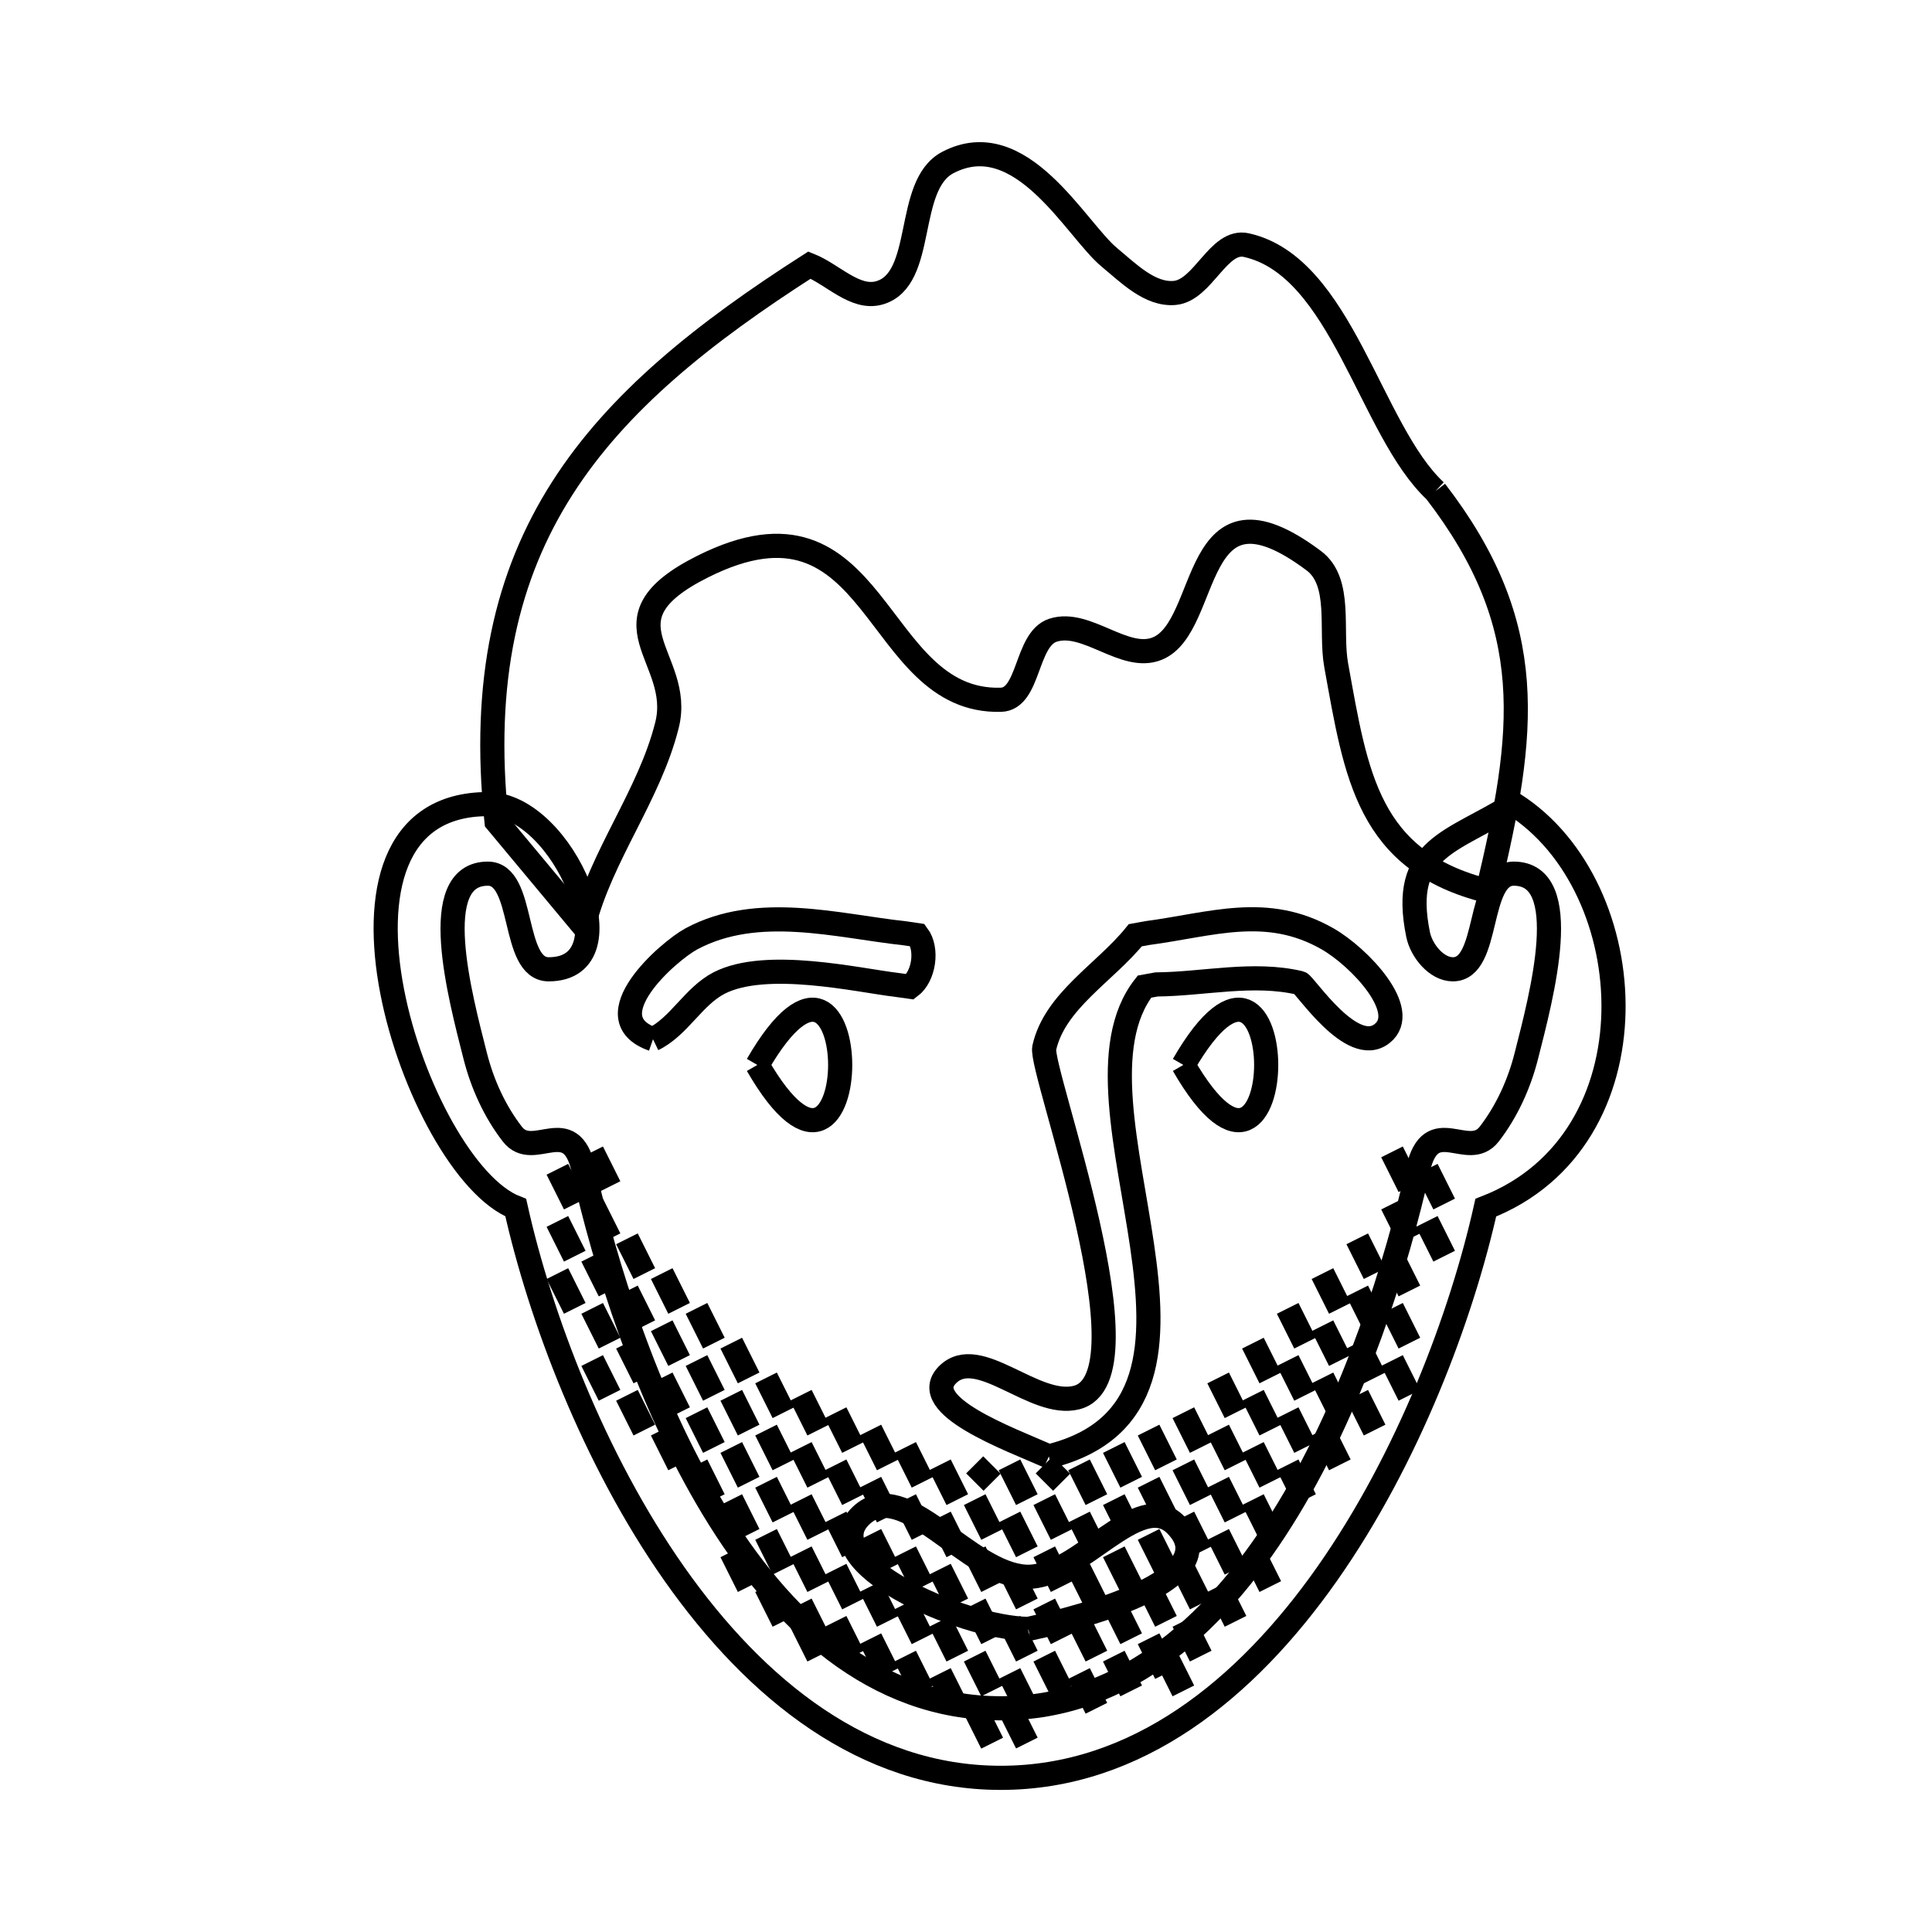 <svg xmlns="http://www.w3.org/2000/svg" viewBox="0.0 0.0 24.0 24.0" height="200px" width="200px"><path fill="none" stroke="black" stroke-width=".3" stroke-opacity="1.0"  filling="0" d="M17.832 6.101 L17.832 6.101 C19.125 7.781 18.951 9.096 18.48 11.069 L18.48 11.069 C16.99 10.697 16.847 9.633 16.599 8.266 C16.519 7.83 16.675 7.231 16.32 6.965 C14.776 5.81 15.052 7.782 14.376 8.057 C13.97 8.222 13.497 7.693 13.08 7.829 C12.738 7.941 12.792 8.684 12.432 8.693 C10.827 8.736 10.932 5.937 8.732 7.037 C7.39 7.708 8.497 8.164 8.286 9.006 C8.068 9.88 7.466 10.627 7.248 11.501 L6.168 10.205 C5.983 8.449 6.297 7.142 6.986 6.064 C7.675 4.986 8.739 4.136 10.056 3.293 L10.056 3.293 C10.344 3.408 10.621 3.721 10.92 3.639 C11.508 3.477 11.233 2.302 11.774 2.019 C12.685 1.542 13.365 2.853 13.781 3.197 C14.018 3.393 14.285 3.666 14.592 3.639 C14.948 3.607 15.135 2.967 15.483 3.045 C16.669 3.309 17.02 5.346 17.832 6.101 L17.832 6.101"></path>
<path fill="none" stroke="black" stroke-width=".3" stroke-opacity="1.0"  filling="0" d="M18.804 9.989 L18.804 9.989 C20.427 11.02 20.601 14.171 18.457 15.002 L18.457 15.002 C18.156 16.349 17.493 18.12 16.484 19.554 C15.475 20.988 14.12 22.085 12.432 22.085 C10.744 22.085 9.389 20.988 8.379 19.554 C7.37 18.12 6.708 16.349 6.407 15.002 L6.407 15.002 C5.165 14.52 3.67 9.989 6.06 9.989 C7.007 9.989 7.865 12.041 6.816 12.041 C6.347 12.041 6.529 10.853 6.06 10.853 C5.304 10.853 5.717 12.383 5.903 13.116 C5.991 13.464 6.145 13.805 6.365 14.089 C6.627 14.426 7.087 13.814 7.248 14.525 C7.511 15.688 8.023 17.362 8.861 18.745 C9.699 20.129 10.863 21.221 12.432 21.221 C14.001 21.221 15.165 20.129 16.003 18.745 C16.841 17.362 17.353 15.688 17.616 14.525 C17.777 13.814 18.237 14.426 18.499 14.089 C18.719 13.805 18.873 13.464 18.961 13.116 C19.147 12.383 19.56 10.853 18.804 10.853 C18.335 10.853 18.517 12.041 18.048 12.041 C17.844 12.041 17.657 11.809 17.616 11.609 C17.394 10.519 18.04 10.474 18.804 9.989 L18.804 9.989"></path>
<path fill="none" stroke="black" stroke-width=".3" stroke-opacity="1.0"  filling="0" d="M8.112 12.91 L8.112 12.91 C7.355 12.645 8.304 11.816 8.588 11.663 C9.413 11.22 10.403 11.503 11.242 11.594 L11.398 11.617 C11.528 11.79 11.479 12.129 11.306 12.258 L11.149 12.236 C10.653 12.177 9.518 11.911 8.932 12.212 C8.613 12.377 8.435 12.754 8.112 12.91 L8.112 12.91"></path>
<path fill="none" stroke="black" stroke-width=".3" stroke-opacity="1.0"  filling="0" d="M9.408 13.229 L9.408 13.229 C10.78 10.853 10.78 15.606 9.408 13.229 L9.408 13.229"></path>
<path fill="none" stroke="black" stroke-width=".3" stroke-opacity="1.0"  filling="0" d="M14.7 13.229 L14.7 13.229 C16.072 10.853 16.072 15.606 14.7 13.229 L14.7 13.229"></path>
<path fill="none" stroke="black" stroke-width=".3" stroke-opacity="1.0"  filling="0" d="M7.356 14.309 L7.572 14.741 L7.356 14.309"></path>
<path fill="none" stroke="black" stroke-width=".3" stroke-opacity="1.0"  filling="0" d="M17.292 14.309 L17.508 14.741 L17.292 14.309"></path>
<path fill="none" stroke="black" stroke-width=".3" stroke-opacity="1.0"  filling="0" d="M6.924 14.525 L7.14 14.957 L6.924 14.525"></path>
<path fill="none" stroke="black" stroke-width=".3" stroke-opacity="1.0"  filling="0" d="M17.724 14.525 L17.94 14.957 L17.724 14.525"></path>
<path fill="none" stroke="black" stroke-width=".3" stroke-opacity="1.0"  filling="0" d="M7.356 14.957 L7.572 15.389 L7.356 14.957"></path>
<path fill="none" stroke="black" stroke-width=".3" stroke-opacity="1.0"  filling="0" d="M17.292 14.957 L17.508 15.389 L17.292 14.957"></path>
<path fill="none" stroke="black" stroke-width=".3" stroke-opacity="1.0"  filling="0" d="M6.924 15.173 L7.14 15.605 L6.924 15.173"></path>
<path fill="none" stroke="black" stroke-width=".3" stroke-opacity="1.0"  filling="0" d="M17.724 15.173 L17.94 15.605 L17.724 15.173"></path>
<path fill="none" stroke="black" stroke-width=".3" stroke-opacity="1.0"  filling="0" d="M7.788 15.389 L8.004 15.821 L7.788 15.389"></path>
<path fill="none" stroke="black" stroke-width=".3" stroke-opacity="1.0"  filling="0" d="M16.86 15.389 L17.076 15.821 L16.86 15.389"></path>
<path fill="none" stroke="black" stroke-width=".3" stroke-opacity="1.0"  filling="0" d="M7.356 15.605 L7.572 16.037 L7.356 15.605"></path>
<path fill="none" stroke="black" stroke-width=".3" stroke-opacity="1.0"  filling="0" d="M17.292 15.605 L17.508 16.037 L17.292 15.605"></path>
<path fill="none" stroke="black" stroke-width=".3" stroke-opacity="1.0"  filling="0" d="M6.924 15.821 L7.14 16.253 L6.924 15.821"></path>
<path fill="none" stroke="black" stroke-width=".3" stroke-opacity="1.0"  filling="0" d="M8.22 15.821 L8.436 16.253 L8.22 15.821"></path>
<path fill="none" stroke="black" stroke-width=".3" stroke-opacity="1.0"  filling="0" d="M16.428 15.821 L16.644 16.253 L16.428 15.821"></path>
<path fill="none" stroke="black" stroke-width=".3" stroke-opacity="1.0"  filling="0" d="M7.788 16.037 L8.004 16.469 L7.788 16.037"></path>
<path fill="none" stroke="black" stroke-width=".3" stroke-opacity="1.0"  filling="0" d="M16.86 16.037 L17.076 16.469 L16.86 16.037"></path>
<path fill="none" stroke="black" stroke-width=".3" stroke-opacity="1.0"  filling="0" d="M7.356 16.253 L7.572 16.685 L7.356 16.253"></path>
<path fill="none" stroke="black" stroke-width=".3" stroke-opacity="1.0"  filling="0" d="M8.652 16.253 L8.868 16.685 L8.652 16.253"></path>
<path fill="none" stroke="black" stroke-width=".3" stroke-opacity="1.0"  filling="0" d="M15.996 16.253 L16.212 16.685 L15.996 16.253"></path>
<path fill="none" stroke="black" stroke-width=".3" stroke-opacity="1.0"  filling="0" d="M17.292 16.253 L17.508 16.685 L17.292 16.253"></path>
<path fill="none" stroke="black" stroke-width=".3" stroke-opacity="1.0"  filling="0" d="M8.22 16.469 L8.436 16.901 L8.22 16.469"></path>
<path fill="none" stroke="black" stroke-width=".3" stroke-opacity="1.0"  filling="0" d="M16.428 16.469 L16.644 16.901 L16.428 16.469"></path>
<path fill="none" stroke="black" stroke-width=".3" stroke-opacity="1.0"  filling="0" d="M7.788 16.685 L8.004 17.117 L7.788 16.685"></path>
<path fill="none" stroke="black" stroke-width=".3" stroke-opacity="1.0"  filling="0" d="M9.084 16.685 L9.3 17.117 L9.084 16.685"></path>
<path fill="none" stroke="black" stroke-width=".3" stroke-opacity="1.0"  filling="0" d="M15.564 16.685 L15.78 17.117 L15.564 16.685"></path>
<path fill="none" stroke="black" stroke-width=".3" stroke-opacity="1.0"  filling="0" d="M16.86 16.685 L17.076 17.117 L16.86 16.685"></path>
<path fill="none" stroke="black" stroke-width=".3" stroke-opacity="1.0"  filling="0" d="M7.356 16.901 L7.572 17.333 L7.356 16.901"></path>
<path fill="none" stroke="black" stroke-width=".3" stroke-opacity="1.0"  filling="0" d="M8.652 16.901 L8.868 17.333 L8.652 16.901"></path>
<path fill="none" stroke="black" stroke-width=".3" stroke-opacity="1.0"  filling="0" d="M15.996 16.901 L16.212 17.333 L15.996 16.901"></path>
<path fill="none" stroke="black" stroke-width=".3" stroke-opacity="1.0"  filling="0" d="M17.292 16.901 L17.508 17.333 L17.292 16.901"></path>
<path fill="none" stroke="black" stroke-width=".3" stroke-opacity="1.0"  filling="0" d="M8.22 17.117 L8.436 17.549 L8.22 17.117"></path>
<path fill="none" stroke="black" stroke-width=".3" stroke-opacity="1.0"  filling="0" d="M9.516 17.117 L9.732 17.549 L9.516 17.117"></path>
<path fill="none" stroke="black" stroke-width=".3" stroke-opacity="1.0"  filling="0" d="M15.132 17.117 L15.348 17.549 L15.132 17.117"></path>
<path fill="none" stroke="black" stroke-width=".3" stroke-opacity="1.0"  filling="0" d="M16.428 17.117 L16.644 17.549 L16.428 17.117"></path>
<path fill="none" stroke="black" stroke-width=".3" stroke-opacity="1.0"  filling="0" d="M7.788 17.333 L8.004 17.765 L7.788 17.333"></path>
<path fill="none" stroke="black" stroke-width=".3" stroke-opacity="1.0"  filling="0" d="M9.084 17.333 L9.3 17.765 L9.084 17.333"></path>
<path fill="none" stroke="black" stroke-width=".3" stroke-opacity="1.0"  filling="0" d="M9.948 17.333 L10.164 17.765 L9.948 17.333"></path>
<path fill="none" stroke="black" stroke-width=".3" stroke-opacity="1.0"  filling="0" d="M15.564 17.333 L15.78 17.765 L15.564 17.333"></path>
<path fill="none" stroke="black" stroke-width=".3" stroke-opacity="1.0"  filling="0" d="M16.86 17.333 L17.076 17.765 L16.86 17.333"></path>
<path fill="none" stroke="black" stroke-width=".3" stroke-opacity="1.0"  filling="0" d="M8.652 17.549 L8.868 17.981 L8.652 17.549"></path>
<path fill="none" stroke="black" stroke-width=".3" stroke-opacity="1.0"  filling="0" d="M10.38 17.549 L10.596 17.981 L10.38 17.549"></path>
<path fill="none" stroke="black" stroke-width=".3" stroke-opacity="1.0"  filling="0" d="M14.7 17.549 L14.916 17.981 L14.7 17.549"></path>
<path fill="none" stroke="black" stroke-width=".3" stroke-opacity="1.0"  filling="0" d="M15.996 17.549 L16.212 17.981 L15.996 17.549"></path>
<path fill="none" stroke="black" stroke-width=".3" stroke-opacity="1.0"  filling="0" d="M8.22 17.765 L8.436 18.197 L8.22 17.765"></path>
<path fill="none" stroke="black" stroke-width=".3" stroke-opacity="1.0"  filling="0" d="M9.516 17.765 L9.732 18.197 L9.516 17.765"></path>
<path fill="none" stroke="black" stroke-width=".3" stroke-opacity="1.0"  filling="0" d="M10.812 17.765 L11.028 18.197 L10.812 17.765"></path>
<path fill="none" stroke="black" stroke-width=".3" stroke-opacity="1.0"  filling="0" d="M14.268 17.765 L14.484 18.197 L14.268 17.765"></path>
<path fill="none" stroke="black" stroke-width=".3" stroke-opacity="1.0"  filling="0" d="M15.132 17.765 L15.348 18.197 L15.132 17.765"></path>
<path fill="none" stroke="black" stroke-width=".3" stroke-opacity="1.0"  filling="0" d="M16.428 17.765 L16.644 18.197 L16.428 17.765"></path>
<path fill="none" stroke="black" stroke-width=".3" stroke-opacity="1.0"  filling="0" d="M9.084 17.981 L9.3 18.413 L9.084 17.981"></path>
<path fill="none" stroke="black" stroke-width=".3" stroke-opacity="1.0"  filling="0" d="M9.948 17.981 L10.164 18.413 L9.948 17.981"></path>
<path fill="none" stroke="black" stroke-width=".3" stroke-opacity="1.0"  filling="0" d="M11.244 17.981 L11.46 18.413 L11.244 17.981"></path>
<path fill="none" stroke="black" stroke-width=".3" stroke-opacity="1.0"  filling="0" d="M13.836 17.981 L14.052 18.413 L13.836 17.981"></path>
<path fill="none" stroke="black" stroke-width=".3" stroke-opacity="1.0"  filling="0" d="M15.564 17.981 L15.78 18.413 L15.564 17.981"></path>
<path fill="none" stroke="black" stroke-width=".3" stroke-opacity="1.0"  filling="0" d="M13.029 18.092 L13.029 18.092 C12.536 17.874 11.39 17.458 11.771 17.077 C12.155 16.693 12.847 17.495 13.373 17.361 C14.341 17.115 12.911 13.29 12.972 13.017 C13.103 12.432 13.726 12.085 14.103 11.618 L14.252 11.591 C15.05 11.485 15.736 11.23 16.492 11.663 C16.885 11.888 17.524 12.558 17.169 12.839 C16.795 13.136 16.208 12.225 16.148 12.211 C15.57 12.074 14.96 12.223 14.367 12.229 L14.217 12.256 C13.081 13.704 15.67 17.441 13.029 18.092 L13.029 18.092"></path>
<path fill="none" stroke="black" stroke-width=".3" stroke-opacity="1.0"  filling="0" d="M8.652 18.197 L8.868 18.629 L8.652 18.197"></path>
<path fill="none" stroke="black" stroke-width=".3" stroke-opacity="1.0"  filling="0" d="M10.38 18.197 L10.596 18.629 L10.38 18.197"></path>
<path fill="none" stroke="black" stroke-width=".3" stroke-opacity="1.0"  filling="0" d="M11.676 18.197 L11.892 18.629 L11.676 18.197"></path>
<path fill="none" stroke="black" stroke-width=".3" stroke-opacity="1.0"  filling="0" d="M12.108 18.197 L12.324 18.413 L12.108 18.197"></path>
<path fill="none" stroke="black" stroke-width=".3" stroke-opacity="1.0"  filling="0" d="M12.54 18.197 L12.756 18.629 L12.54 18.197"></path>
<path fill="none" stroke="black" stroke-width=".3" stroke-opacity="1.0"  filling="0" d="M12.972 18.197 L13.188 18.413 L12.972 18.197"></path>
<path fill="none" stroke="black" stroke-width=".3" stroke-opacity="1.0"  filling="0" d="M13.404 18.197 L13.62 18.629 L13.404 18.197"></path>
<path fill="none" stroke="black" stroke-width=".3" stroke-opacity="1.0"  filling="0" d="M14.7 18.197 L14.916 18.629 L14.7 18.197"></path>
<path fill="none" stroke="black" stroke-width=".3" stroke-opacity="1.0"  filling="0" d="M15.996 18.197 L16.212 18.629 L15.996 18.197"></path>
<path fill="none" stroke="black" stroke-width=".3" stroke-opacity="1.0"  filling="0" d="M9.516 18.413 L9.732 18.845 L9.516 18.413"></path>
<path fill="none" stroke="black" stroke-width=".3" stroke-opacity="1.0"  filling="0" d="M10.812 18.413 L11.028 18.845 L10.812 18.413"></path>
<path fill="none" stroke="black" stroke-width=".3" stroke-opacity="1.0"  filling="0" d="M14.268 18.413 L14.484 18.845 L14.268 18.413"></path>
<path fill="none" stroke="black" stroke-width=".3" stroke-opacity="1.0"  filling="0" d="M15.132 18.413 L15.348 18.845 L15.132 18.413"></path>
<path fill="none" stroke="black" stroke-width=".3" stroke-opacity="1.0"  filling="0" d="M9.084 18.629 L9.3 19.061 L9.084 18.629"></path>
<path fill="none" stroke="black" stroke-width=".3" stroke-opacity="1.0"  filling="0" d="M9.948 18.629 L10.164 19.061 L9.948 18.629"></path>
<path fill="none" stroke="black" stroke-width=".3" stroke-opacity="1.0"  filling="0" d="M11.244 18.629 L11.46 19.061 L11.244 18.629"></path>
<path fill="none" stroke="black" stroke-width=".3" stroke-opacity="1.0"  filling="0" d="M12.108 18.629 L12.324 19.061 L12.108 18.629"></path>
<path fill="none" stroke="black" stroke-width=".3" stroke-opacity="1.0"  filling="0" d="M12.972 18.629 L13.188 19.061 L12.972 18.629"></path>
<path fill="none" stroke="black" stroke-width=".3" stroke-opacity="1.0"  filling="0" d="M13.836 18.629 L14.052 19.061 L13.836 18.629"></path>
<path fill="none" stroke="black" stroke-width=".3" stroke-opacity="1.0"  filling="0" d="M15.564 18.629 L15.78 19.061 L15.564 18.629"></path>
<path fill="none" stroke="black" stroke-width=".3" stroke-opacity="1.0"  filling="0" d="M10.38 18.845 L10.596 19.277 L10.38 18.845"></path>
<path fill="none" stroke="black" stroke-width=".3" stroke-opacity="1.0"  filling="0" d="M11.676 18.845 L11.892 19.277 L11.676 18.845"></path>
<path fill="none" stroke="black" stroke-width=".3" stroke-opacity="1.0"  filling="0" d="M12.54 18.845 L12.756 19.277 L12.54 18.845"></path>
<path fill="none" stroke="black" stroke-width=".3" stroke-opacity="1.0"  filling="0" d="M13.404 18.845 L13.62 19.277 L13.404 18.845"></path>
<path fill="none" stroke="black" stroke-width=".3" stroke-opacity="1.0"  filling="0" d="M14.7 18.845 L14.916 19.277 L14.7 18.845"></path>
<path fill="none" stroke="black" stroke-width=".3" stroke-opacity="1.0"  filling="0" d="M9.516 19.061 L9.732 19.493 L9.516 19.061"></path>
<path fill="none" stroke="black" stroke-width=".3" stroke-opacity="1.0"  filling="0" d="M10.812 19.061 L11.028 19.493 L10.812 19.061"></path>
<path fill="none" stroke="black" stroke-width=".3" stroke-opacity="1.0"  filling="0" d="M14.268 19.061 L14.484 19.493 L14.268 19.061"></path>
<path fill="none" stroke="black" stroke-width=".3" stroke-opacity="1.0"  filling="0" d="M15.132 19.061 L15.348 19.493 L15.132 19.061"></path>
<path fill="none" stroke="black" stroke-width=".3" stroke-opacity="1.0"  filling="0" d="M9.084 19.277 L9.3 19.709 L9.084 19.277"></path>
<path fill="none" stroke="black" stroke-width=".3" stroke-opacity="1.0"  filling="0" d="M9.948 19.277 L10.164 19.709 L9.948 19.277"></path>
<path fill="none" stroke="black" stroke-width=".3" stroke-opacity="1.0"  filling="0" d="M11.244 19.277 L11.46 19.709 L11.244 19.277"></path>
<path fill="none" stroke="black" stroke-width=".3" stroke-opacity="1.0"  filling="0" d="M12.108 19.277 L12.324 19.709 L12.108 19.277"></path>
<path fill="none" stroke="black" stroke-width=".3" stroke-opacity="1.0"  filling="0" d="M12.972 19.277 L13.188 19.709 L12.972 19.277"></path>
<path fill="none" stroke="black" stroke-width=".3" stroke-opacity="1.0"  filling="0" d="M13.836 19.277 L14.052 19.709 L13.836 19.277"></path>
<path fill="none" stroke="black" stroke-width=".3" stroke-opacity="1.0"  filling="0" d="M15.564 19.277 L15.78 19.709 L15.564 19.277"></path>
<path fill="none" stroke="black" stroke-width=".3" stroke-opacity="1.0"  filling="0" d="M10.38 19.493 L10.596 19.925 L10.38 19.493"></path>
<path fill="none" stroke="black" stroke-width=".3" stroke-opacity="1.0"  filling="0" d="M11.676 19.493 L11.892 19.925 L11.676 19.493"></path>
<path fill="none" stroke="black" stroke-width=".3" stroke-opacity="1.0"  filling="0" d="M12.54 19.493 L12.756 19.925 L12.54 19.493"></path>
<path fill="none" stroke="black" stroke-width=".3" stroke-opacity="1.0"  filling="0" d="M13.404 19.493 L13.62 19.925 L13.404 19.493"></path>
<path fill="none" stroke="black" stroke-width=".3" stroke-opacity="1.0"  filling="0" d="M14.7 19.493 L14.916 19.925 L14.7 19.493"></path>
<path fill="none" stroke="black" stroke-width=".3" stroke-opacity="1.0"  filling="0" d="M9.516 19.709 L9.732 20.141 L9.516 19.709"></path>
<path fill="none" stroke="black" stroke-width=".3" stroke-opacity="1.0"  filling="0" d="M10.812 19.709 L11.028 20.141 L10.812 19.709"></path>
<path fill="none" stroke="black" stroke-width=".3" stroke-opacity="1.0"  filling="0" d="M14.268 19.709 L14.484 20.141 L14.268 19.709"></path>
<path fill="none" stroke="black" stroke-width=".3" stroke-opacity="1.0"  filling="0" d="M15.132 19.709 L15.348 20.141 L15.132 19.709"></path>
<path fill="none" stroke="black" stroke-width=".3" stroke-opacity="1.0"  filling="0" d="M9.948 19.925 L10.164 20.357 L9.948 19.925"></path>
<path fill="none" stroke="black" stroke-width=".3" stroke-opacity="1.0"  filling="0" d="M11.244 19.925 L11.46 20.357 L11.244 19.925"></path>
<path fill="none" stroke="black" stroke-width=".3" stroke-opacity="1.0"  filling="0" d="M12.108 19.925 L12.324 20.357 L12.108 19.925"></path>
<path fill="none" stroke="black" stroke-width=".3" stroke-opacity="1.0"  filling="0" d="M12.972 19.925 L13.188 20.357 L12.972 19.925"></path>
<path fill="none" stroke="black" stroke-width=".3" stroke-opacity="1.0"  filling="0" d="M13.836 19.925 L14.052 20.357 L13.836 19.925"></path>
<path fill="none" stroke="black" stroke-width=".3" stroke-opacity="1.0"  filling="0" d="M9.948 20.141 L10.164 20.573 L9.948 20.141"></path>
<path fill="none" stroke="black" stroke-width=".3" stroke-opacity="1.0"  filling="0" d="M10.38 20.141 L10.596 20.573 L10.38 20.141"></path>
<path fill="none" stroke="black" stroke-width=".3" stroke-opacity="1.0"  filling="0" d="M11.676 20.141 L11.892 20.573 L11.676 20.141"></path>
<path fill="none" stroke="black" stroke-width=".3" stroke-opacity="1.0"  filling="0" d="M12.54 20.141 L12.756 20.573 L12.54 20.141"></path>
<path fill="none" stroke="black" stroke-width=".3" stroke-opacity="1.0"  filling="0" d="M13.404 20.141 L13.62 20.573 L13.404 20.141"></path>
<path fill="none" stroke="black" stroke-width=".3" stroke-opacity="1.0"  filling="0" d="M14.7 20.141 L14.916 20.573 L14.7 20.141"></path>
<path fill="none" stroke="black" stroke-width=".3" stroke-opacity="1.0"  filling="0" d="M12.774 20.235 L12.774 20.235 C11.938 20.224 10.089 19.4 10.698 18.826 C11.229 18.324 12.023 19.562 12.753 19.587 C13.406 19.609 14.143 18.478 14.605 18.941 C15.354 19.69 12.992 20.187 12.774 20.235 L12.774 20.235"></path>
<path fill="none" stroke="black" stroke-width=".3" stroke-opacity="1.0"  filling="0" d="M10.812 20.357 L11.028 20.789 L10.812 20.357"></path>
<path fill="none" stroke="black" stroke-width=".3" stroke-opacity="1.0"  filling="0" d="M14.268 20.357 L14.484 20.789 L14.268 20.357"></path>
<path fill="none" stroke="black" stroke-width=".3" stroke-opacity="1.0"  filling="0" d="M11.244 20.573 L11.46 21.005 L11.244 20.573"></path>
<path fill="none" stroke="black" stroke-width=".3" stroke-opacity="1.0"  filling="0" d="M12.108 20.573 L12.324 21.005 L12.108 20.573"></path>
<path fill="none" stroke="black" stroke-width=".3" stroke-opacity="1.0"  filling="0" d="M12.972 20.573 L13.188 21.005 L12.972 20.573"></path>
<path fill="none" stroke="black" stroke-width=".3" stroke-opacity="1.0"  filling="0" d="M13.836 20.573 L14.052 21.005 L13.836 20.573"></path>
<path fill="none" stroke="black" stroke-width=".3" stroke-opacity="1.0"  filling="0" d="M14.484 20.573 L14.7 21.005 L14.484 20.573"></path>
<path fill="none" stroke="black" stroke-width=".3" stroke-opacity="1.0"  filling="0" d="M11.676 20.789 L11.892 21.221 L11.676 20.789"></path>
<path fill="none" stroke="black" stroke-width=".3" stroke-opacity="1.0"  filling="0" d="M12.54 20.789 L12.756 21.221 L12.54 20.789"></path>
<path fill="none" stroke="black" stroke-width=".3" stroke-opacity="1.0"  filling="0" d="M13.404 20.789 L13.62 21.221 L13.404 20.789"></path>
<path fill="none" stroke="black" stroke-width=".3" stroke-opacity="1.0"  filling="0" d="M12.108 21.221 L12.324 21.653 L12.108 21.221"></path>
<path fill="none" stroke="black" stroke-width=".3" stroke-opacity="1.0"  filling="0" d="M12.108 21.221 L12.324 21.653 L12.108 21.221"></path>
<path fill="none" stroke="black" stroke-width=".3" stroke-opacity="1.0"  filling="0" d="M12.54 21.221 L12.756 21.653 L12.54 21.221"></path></svg>